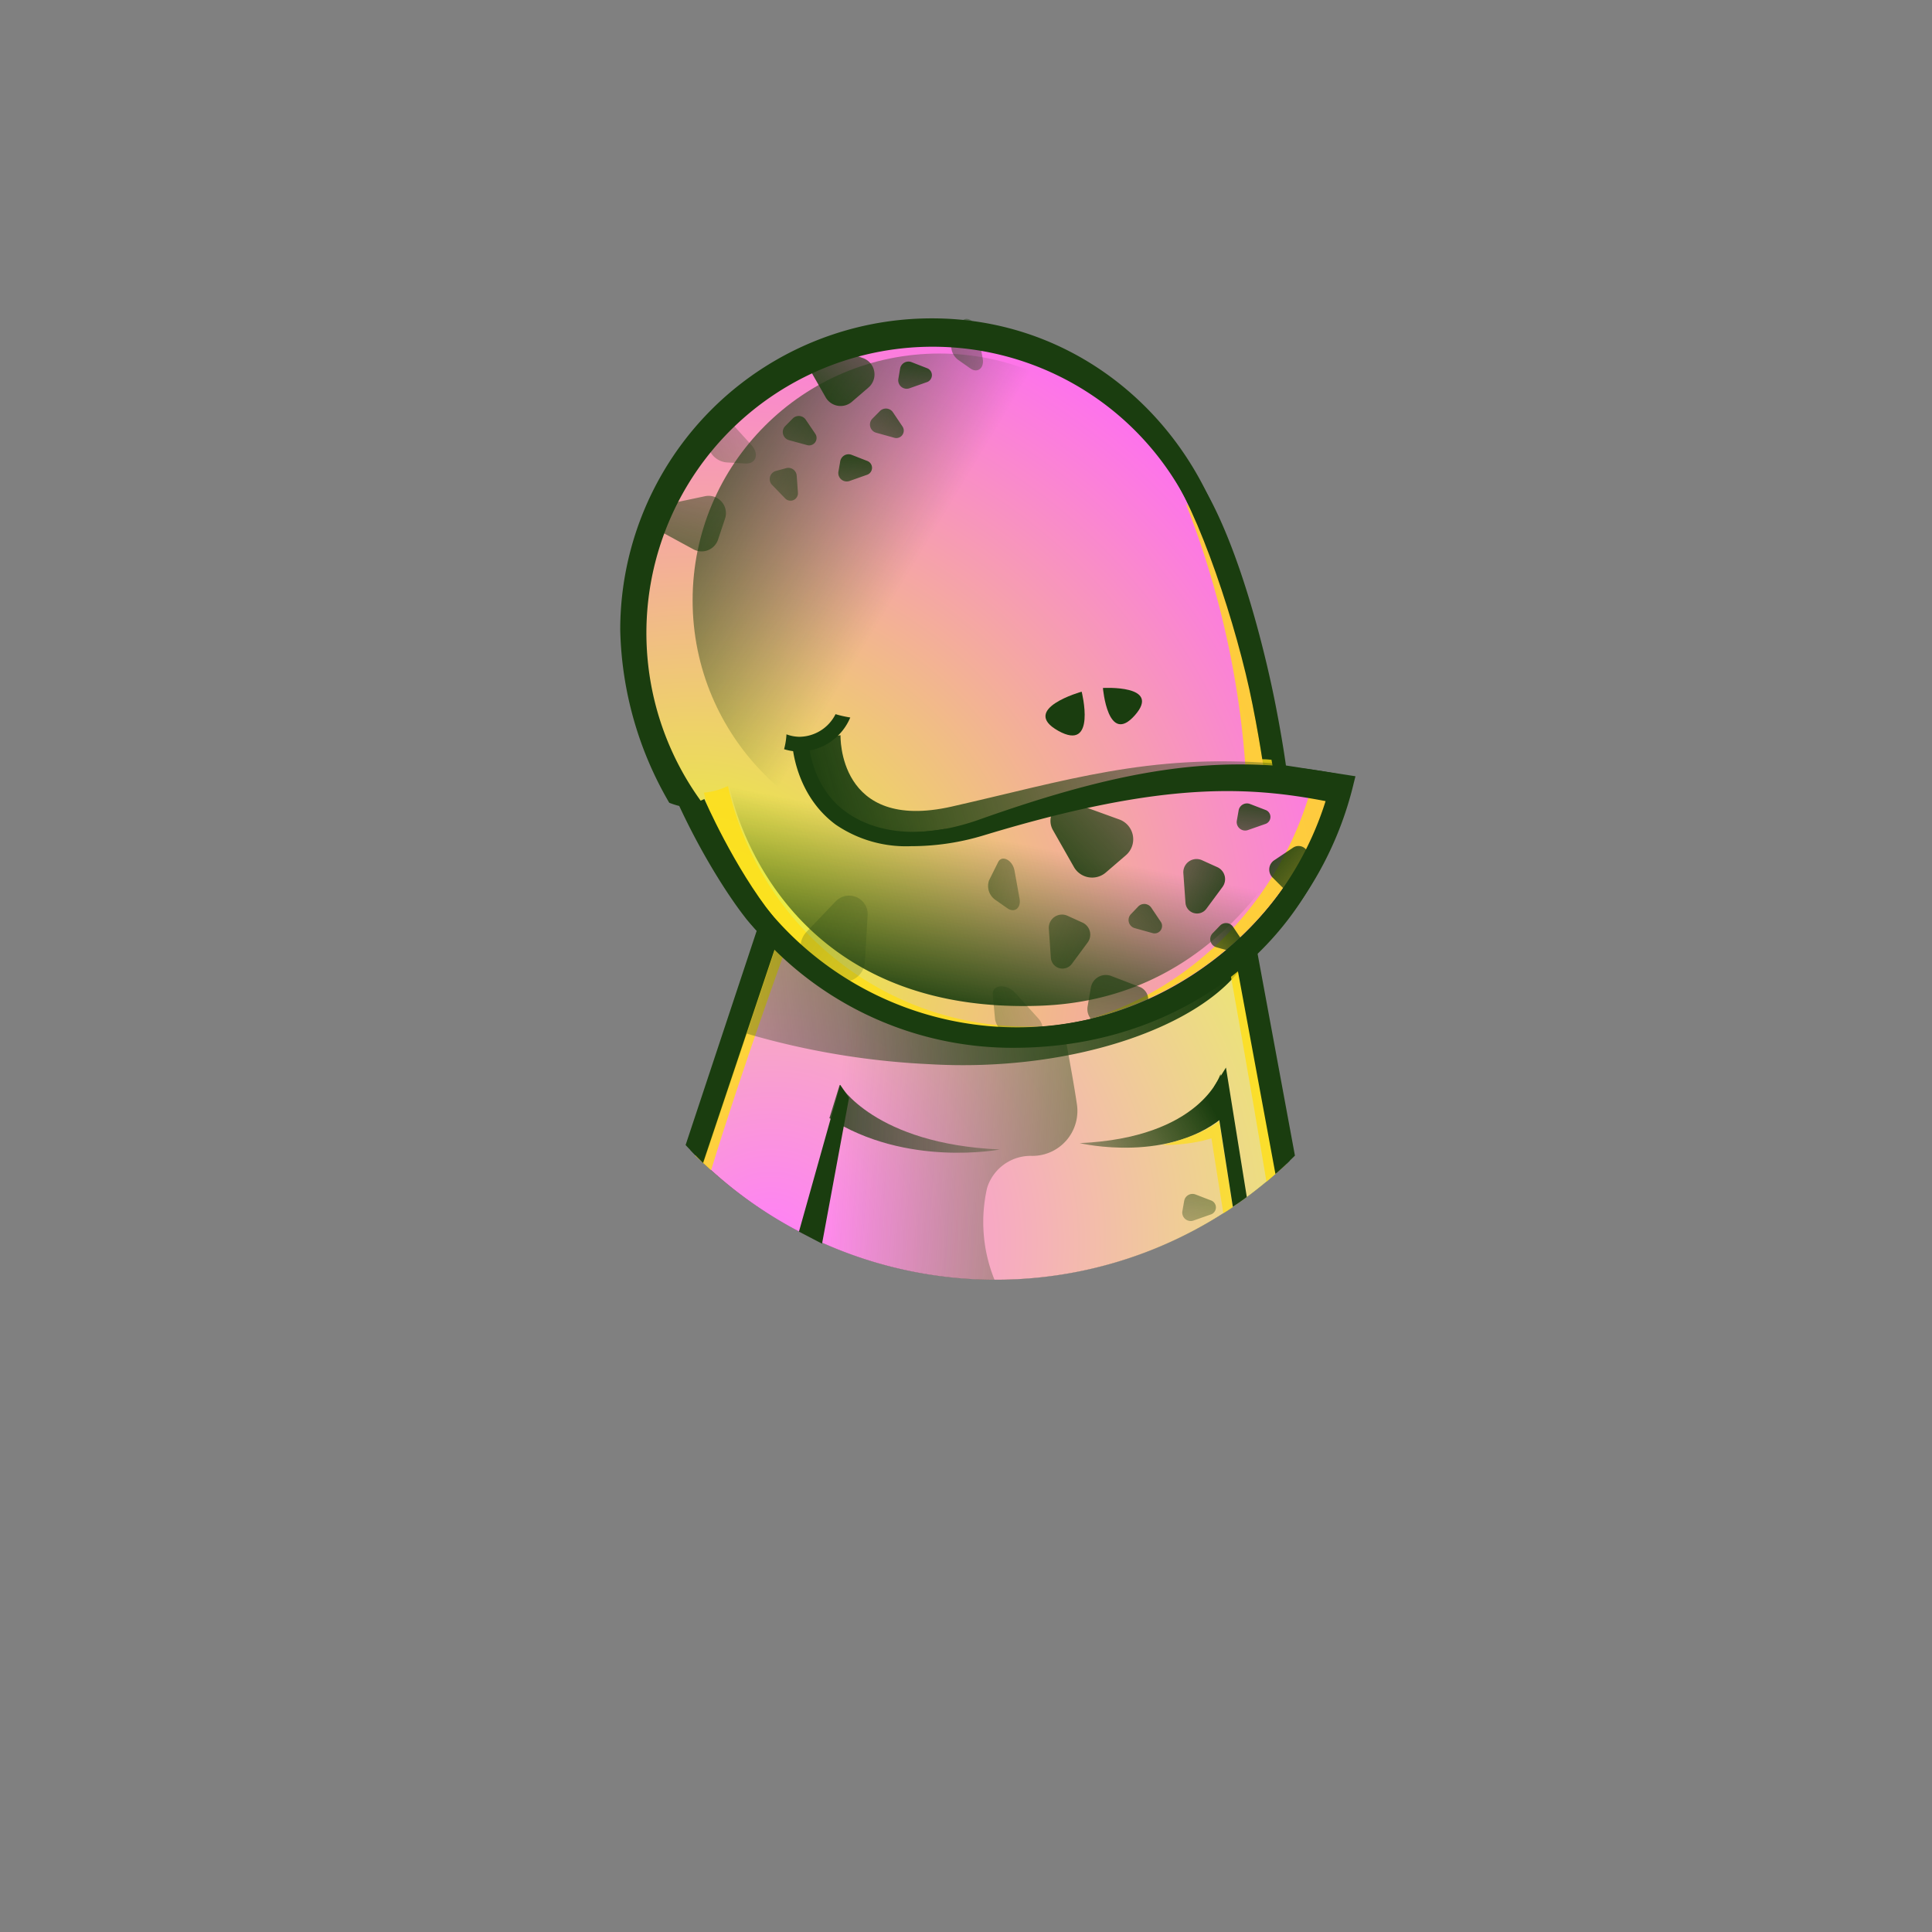 <svg xmlns="http://www.w3.org/2000/svg" xmlns:xlink="http://www.w3.org/1999/xlink" viewBox="0 0 283.46 283.46"><rect x="0" y="0" width="283.46" height="283.46" fill="#808080" stroke="none"/><defs><style>.cls-1{isolation:isolate;}.cls-2{fill:#1a3d0f;}.cls-3{fill:url(#radial-gradient);}.cls-34,.cls-4,.cls-7{fill:#ffde17;}.cls-20,.cls-21,.cls-22,.cls-4,.cls-6{opacity:0.8;}.cls-5{fill:url(#radial-gradient-2);}.cls-10,.cls-11,.cls-12,.cls-13,.cls-14,.cls-15,.cls-16,.cls-17,.cls-18,.cls-19,.cls-20,.cls-21,.cls-22,.cls-23,.cls-24,.cls-25,.cls-26,.cls-27,.cls-28,.cls-29,.cls-30,.cls-31,.cls-32,.cls-33,.cls-35,.cls-36,.cls-8,.cls-9{mix-blend-mode:overlay;}.cls-8{fill:url(#linear-gradient);}.cls-9{fill:url(#linear-gradient-2);}.cls-10{fill:url(#linear-gradient-3);}.cls-11{fill:url(#linear-gradient-4);}.cls-12,.cls-24,.cls-26,.cls-34,.cls-36{opacity:0.7;}.cls-12{fill:url(#linear-gradient-5);}.cls-13{opacity:0.25;fill:url(#linear-gradient-6);}.cls-14{fill:url(#linear-gradient-7);}.cls-15{fill:url(#linear-gradient-8);}.cls-16{opacity:0.6;fill:url(#linear-gradient-9);}.cls-17{fill:url(#linear-gradient-10);}.cls-18{fill:url(#linear-gradient-11);}.cls-19,.cls-27,.cls-28,.cls-35{opacity:0.5;}.cls-19{fill:url(#linear-gradient-12);}.cls-20{fill:url(#linear-gradient-13);}.cls-21{fill:url(#linear-gradient-14);}.cls-22{fill:url(#linear-gradient-15);}.cls-23{fill:url(#linear-gradient-16);}.cls-24{fill:url(#linear-gradient-17);}.cls-25{fill:url(#linear-gradient-18);}.cls-26{fill:url(#linear-gradient-19);}.cls-27{fill:url(#linear-gradient-20);}.cls-28{fill:url(#linear-gradient-21);}.cls-29,.cls-30{opacity:0.35;}.cls-29{fill:url(#linear-gradient-22);}.cls-30{fill:url(#linear-gradient-23);}.cls-31{fill:url(#linear-gradient-24);}.cls-32{fill:url(#linear-gradient-25);}.cls-33{fill:url(#linear-gradient-26);}.cls-35{fill:url(#linear-gradient-27);}.cls-36{fill:url(#linear-gradient-28);}</style><radialGradient id="radial-gradient" cx="113.08" cy="182.32" r="102.23" gradientUnits="userSpaceOnUse"><stop offset="0" stop-color="#ff7ff8"/><stop offset="0.69" stop-color="#edda85"/><stop offset="1" stop-color="#e6ff55"/></radialGradient><radialGradient id="radial-gradient-2" cx="101.79" cy="140.53" r="106.45" gradientUnits="userSpaceOnUse"><stop offset="0" stop-color="#e6ff2a"/><stop offset="0.25" stop-color="#ecdc5a"/><stop offset="0.82" stop-color="#fa86d1"/><stop offset="1" stop-color="#ff6af7"/></radialGradient><linearGradient id="linear-gradient" x1="148.57" y1="123.55" x2="143.46" y2="149.6" gradientUnits="userSpaceOnUse"><stop offset="0" stop-color="#1a3d0f" stop-opacity="0"/><stop offset="0.91" stop-color="#1a3d0f" stop-opacity="0.9"/><stop offset="1" stop-color="#1a3d0f"/></linearGradient><linearGradient id="linear-gradient-2" x1="77.92" y1="153.39" x2="179.88" y2="141.55" xlink:href="#linear-gradient"/><linearGradient id="linear-gradient-3" x1="195.08" y1="68.99" x2="179.58" y2="117.43" gradientTransform="translate(50.56 -59.21) rotate(28.77)" xlink:href="#linear-gradient"/><linearGradient id="linear-gradient-4" x1="127.95" y1="33.66" x2="115.17" y2="73.57" gradientTransform="translate(50.56 -59.21) rotate(28.77)" xlink:href="#linear-gradient"/><linearGradient id="linear-gradient-5" x1="100.77" y1="54.14" x2="88" y2="94.05" gradientTransform="matrix(1, -0.05, 0.05, 1, 5.85, -3.79)" xlink:href="#linear-gradient"/><linearGradient id="linear-gradient-6" x1="207.91" y1="33.58" x2="192.41" y2="82.02" gradientTransform="translate(234.53 -39.04) rotate(102.19)" xlink:href="#linear-gradient"/><linearGradient id="linear-gradient-7" x1="169.99" y1="-18.73" x2="161.71" y2="7.14" gradientTransform="translate(259.38 -20.79) rotate(114.77)" xlink:href="#linear-gradient"/><linearGradient id="linear-gradient-8" x1="106.39" y1="-6.42" x2="100.15" y2="13.06" gradientTransform="translate(285.41 110.1) rotate(169.52)" xlink:href="#linear-gradient"/><linearGradient id="linear-gradient-9" x1="131.66" y1="48.9" x2="125.43" y2="68.38" gradientTransform="matrix(-0.58, -0.81, 0.81, -0.58, 137.22, 211.55)" xlink:href="#linear-gradient"/><linearGradient id="linear-gradient-10" x1="154.55" y1="54.54" x2="148.32" y2="74.02" gradientTransform="translate(285.41 110.1) rotate(169.52)" xlink:href="#linear-gradient"/><linearGradient id="linear-gradient-11" x1="143.43" y1="66.36" x2="137.2" y2="85.84" gradientTransform="translate(285.41 110.1) rotate(169.52)" xlink:href="#linear-gradient"/><linearGradient id="linear-gradient-12" x1="124.67" y1="-61.3" x2="118.44" y2="-41.82" gradientTransform="translate(285.41 110.1) rotate(169.52)" xlink:href="#linear-gradient"/><linearGradient id="linear-gradient-13" x1="89.6" y1="0.93" x2="83.37" y2="20.41" gradientTransform="translate(238.83 184.79) rotate(-155.64)" xlink:href="#linear-gradient"/><linearGradient id="linear-gradient-14" x1="165.35" y1="45.24" x2="159.11" y2="64.72" gradientTransform="translate(238.83 184.79) rotate(-155.64)" xlink:href="#linear-gradient"/><linearGradient id="linear-gradient-15" x1="154.18" y1="51.48" x2="147.95" y2="70.97" gradientTransform="translate(238.83 184.79) rotate(-155.64)" xlink:href="#linear-gradient"/><linearGradient id="linear-gradient-16" x1="77.52" y1="3.32" x2="71.29" y2="22.81" gradientTransform="translate(238.83 184.79) rotate(-155.64)" xlink:href="#linear-gradient"/><linearGradient id="linear-gradient-17" x1="134.72" y1="-41.41" x2="123.47" y2="-6.26" gradientTransform="translate(285.41 110.1) rotate(169.52)" xlink:href="#linear-gradient"/><linearGradient id="linear-gradient-18" x1="84.95" y1="75.57" x2="75.2" y2="106.02" gradientTransform="translate(70.58 198.83) rotate(-85.11)" xlink:href="#linear-gradient"/><linearGradient id="linear-gradient-19" x1="75.16" y1="56.54" x2="65.42" y2="86.99" gradientTransform="translate(70.58 198.83) rotate(-85.11)" xlink:href="#linear-gradient"/><linearGradient id="linear-gradient-20" x1="196.16" y1="19.71" x2="186.42" y2="50.16" gradientTransform="matrix(0.06, 0.93, -0.75, -0.2, 169.28, -36.98)" xlink:href="#linear-gradient"/><linearGradient id="linear-gradient-21" x1="111.09" y1="20.43" x2="101.35" y2="50.88" gradientTransform="matrix(0.06, 0.93, -0.75, -0.2, 169.28, -36.98)" xlink:href="#linear-gradient"/><linearGradient id="linear-gradient-22" x1="225.63" y1="67.83" x2="213.7" y2="105.11" gradientTransform="matrix(0.54, 0.76, -0.74, 0.23, 103.68, -37.51)" xlink:href="#linear-gradient"/><linearGradient id="linear-gradient-23" x1="120.63" y1="48.02" x2="108.7" y2="85.3" gradientTransform="matrix(0.54, 0.76, -0.74, 0.23, 103.68, -37.51)" xlink:href="#linear-gradient"/><linearGradient id="linear-gradient-24" x1="212.64" y1="95.33" x2="118.28" y2="120.59" xlink:href="#linear-gradient"/><linearGradient id="linear-gradient-25" x1="147.79" y1="177.62" x2="177.26" y2="161.4" xlink:href="#linear-gradient"/><linearGradient id="linear-gradient-26" x1="161.68" y1="164.26" x2="112.91" y2="164.07" xlink:href="#linear-gradient"/><linearGradient id="linear-gradient-27" x1="122.97" y1="163.91" x2="164.51" y2="166.72" xlink:href="#linear-gradient"/><linearGradient id="linear-gradient-28" x1="144.05" y1="91.86" x2="103.8" y2="67.41" gradientUnits="userSpaceOnUse"><stop offset="0.28" stop-color="#1a3d0f" stop-opacity="0"/><stop offset="0.93" stop-color="#1a3d0f" stop-opacity="0.9"/><stop offset="1" stop-color="#1a3d0f"/></linearGradient></defs><g class="cls-1"><g id="Layer_3" data-name="Layer 3"><path class="cls-2" d="M198.87,113.89l-10.2-1.58c-.27-1.93-.8-5.28-1.67-9.63-.76-3.79-4.86-23.2-11.59-33.05,0,0-10.74-16.31-30.72-21.23-8.67-.71-30.08-.32-44.7,18.11-18.71,23.6,2.35,58.95,9,67.66l.5.65,0,0c.49.6,1,1.18,1.53,1.75l0,0L100.59,168a62.21,62.21,0,0,0,89.4,1.55l-5.52-29.84a50.88,50.88,0,0,0,14.17-24.9Z"/><path class="cls-3" d="M146,187.76a62,62,0,0,0,41.27-15.64l-5.47-31.58c-8.36,6.35-21.29,12.59-32.58,12.59A49.68,49.68,0,0,1,114,138.4l-10.8,32.22A62,62,0,0,0,146,187.76Z"/><path class="cls-4" d="M104.33,171.7c4.58-15,10.91-32.36,10.91-32.36l-2-2.6L102,169.57C102.78,170.31,103.56,171,104.33,171.7Z"/><path class="cls-5" d="M149.75,120.1l-1.73.49a14.12,14.12,0,0,0,4.64-2.48,86.76,86.76,0,0,1,17.72-3.27c2.31-1.22,2.82-.08,5.21-.5,4.16-.73,8.26-1.63,9.3.59l.8.07-.08-.71s-.52-4.33-1.85-11c-1.15-5.76-2.38-13.34-4.66-19.76a29.5,29.5,0,0,0-4.79-11.36C142.2,23.47,103.79,61.09,98.89,69.3a11.15,11.15,0,0,1-2,3.3l-.51.62c-.19.27-.43.6-.5.71a21.32,21.32,0,0,0-1.22,2.13,1.15,1.15,0,0,0-.06.17A9.63,9.63,0,0,1,93.78,78a9.18,9.18,0,0,1,.57,3.21c0,6.4-.59,12.72-.92,19.11-.3,5.69,2.28,9.12,5.65,13.51a6.33,6.33,0,0,1,1.1,2.26c1.06,0-.22,2.48,1,2.14l.41-.4,1.22-.14c.89-.23-2.22-.48,7.81,15.3,8.72,10.85,23.6,17.79,38.57,17.79,21.35,0,39.91-14.77,45.9-34.18C172.36,113.16,160.08,117.12,149.75,120.1Zm-15.25,3.14c-.51,0-1,0-1.49,0-15.21,0-16.68-14.12-16.69-14.27l1.11-.1c.06.57,1.49,14.1,17,13.21a40,40,0,0,0,4.19-.47,10.24,10.24,0,0,0,5.12.08A49.93,49.93,0,0,1,134.5,123.24Z"/><g class="cls-6"><path class="cls-7" d="M192.22,116.17c-4.61,15.83-16.92,28.64-32.15,33.24a49.13,49.13,0,0,0,35.05-32.86C194.13,116.4,193.18,116.29,192.22,116.17Z"/></g><path class="cls-4" d="M174,73.93a131.08,131.08,0,0,1,8.8,39.62l4.39,1.8S182,80.28,174,73.93Z"/><path class="cls-8" d="M174.8,117.5a2.23,2.23,0,0,1-2.1-1.56l-9.29.81-56.36-1.2s6,33.58,45.77,32c22.74-.91,34.44-17.62,40.13-30.52C186.9,117.22,180.86,117.47,174.8,117.5Z"/><g class="cls-6"><path class="cls-7" d="M150.72,150.62a45,45,0,0,1-43.9-35.27l-.33.1a9.25,9.25,0,0,1-3.21.84,45,45,0,0,0,49.51,34.23C152.1,150.55,151.42,150.62,150.72,150.62Z"/></g><path class="cls-9" d="M182.6,141.34l-.8-.8c-8.36,6.35-21.29,12.59-32.58,12.59A49.68,49.68,0,0,1,114,138.4l-4.44,13.25a114.12,114.12,0,0,0,26.72,4.48C157.41,157.39,176.6,150.53,182.6,141.34Z"/><path class="cls-10" d="M165.2,125.47,162.26,128a3.08,3.08,0,0,1-4.7-.8l-3.08-5.42a2.71,2.71,0,0,1,3.28-3.89l6.46,2.34A3.09,3.09,0,0,1,165.2,125.47Z"/><path class="cls-11" d="M127.43,56.85,125,58.94a2.53,2.53,0,0,1-3.87-.66l-2.54-4.46a2.23,2.23,0,0,1,2.7-3.2l5.33,1.92A2.54,2.54,0,0,1,127.43,56.85Z"/><path class="cls-12" d="M106.37,76.11l-1,3a2.54,2.54,0,0,1-3.64,1.48l-4.51-2.45a2.24,2.24,0,0,1,.6-4.15l5.54-1.17A2.54,2.54,0,0,1,106.37,76.11Z"/><path class="cls-13" d="M122.17,143.55l-3.27-2.08a3.09,3.09,0,0,1-.58-4.74l4.31-4.5a2.72,2.72,0,0,1,4.67,2l-.4,6.86A3.08,3.08,0,0,1,122.17,143.55Z"/><path class="cls-14" d="M188.17,130.21l-1.47-1.47a1.64,1.64,0,0,1,.26-2.53l2.77-1.85a1.45,1.45,0,0,1,2.19,1.6l-1,3.53A1.65,1.65,0,0,1,188.17,130.21Z"/><path class="cls-15" d="M181.46,120.44l.27-1.54a1.24,1.24,0,0,1,1.67-.94l2.34.9a1.09,1.09,0,0,1,0,2l-2.6.91A1.24,1.24,0,0,1,181.46,120.44Z"/><path class="cls-16" d="M113.82,69.1l1.51-.41a1.23,1.23,0,0,1,1.56,1.1l.18,2.5a1.09,1.09,0,0,1-1.86.85l-1.94-2A1.24,1.24,0,0,1,113.82,69.1Z"/><path class="cls-17" d="M123,69.27l.27-1.54a1.24,1.24,0,0,1,1.67-1l2.33.91a1.08,1.08,0,0,1,0,2l-2.6.92A1.24,1.24,0,0,1,123,69.27Z"/><path class="cls-18" d="M131.8,55.62l.26-1.54a1.25,1.25,0,0,1,1.67-.95l2.34.91a1.09,1.09,0,0,1,0,2l-2.61.92A1.24,1.24,0,0,1,131.8,55.62Z"/><path class="cls-19" d="M173.47,177.74l.27-1.54a1.24,1.24,0,0,1,1.66-.95l2.34.9a1.09,1.09,0,0,1,0,2l-2.61.92A1.24,1.24,0,0,1,173.47,177.74Z"/><path class="cls-20" d="M165.93,134.12,167,133a1.24,1.24,0,0,1,1.91.17l1.4,2.08a1.09,1.09,0,0,1-1.19,1.66l-2.66-.74A1.24,1.24,0,0,1,165.93,134.12Z"/><path class="cls-21" d="M115.21,62.51l1.1-1.11a1.24,1.24,0,0,1,1.91.18l1.4,2.07a1.09,1.09,0,0,1-1.19,1.66l-2.67-.73A1.24,1.24,0,0,1,115.21,62.51Z"/><path class="cls-22" d="M128,61.42l1.1-1.11a1.24,1.24,0,0,1,1.91.18l1.4,2.08a1.09,1.09,0,0,1-1.2,1.66l-2.66-.74A1.24,1.24,0,0,1,128,61.42Z"/><path class="cls-23" d="M177.93,136.91,179,135.8a1.24,1.24,0,0,1,1.91.18l1.4,2.08a1.09,1.09,0,0,1-1.19,1.66l-2.66-.74A1.24,1.24,0,0,1,177.93,136.91Z"/><path class="cls-24" d="M159.57,147.68l.48-2.78a2.23,2.23,0,0,1,3-1.7l4.22,1.62a2,2,0,0,1-.06,3.69l-4.7,1.66A2.24,2.24,0,0,1,159.57,147.68Z"/><path class="cls-25" d="M176.42,126.24l2.21,1a1.93,1.93,0,0,1,.73,2.9L177,133.33a1.7,1.7,0,0,1-3.07-.89l-.31-4.31A1.94,1.94,0,0,1,176.42,126.24Z"/><path class="cls-26" d="M156.64,134.37l2.2,1a1.94,1.94,0,0,1,.74,2.91l-2.33,3.15a1.71,1.71,0,0,1-3.07-.9l-.3-4.3A1.94,1.94,0,0,1,156.64,134.37Z"/><path class="cls-27" d="M147.79,133.25,146,132a2.48,2.48,0,0,1-.89-2.83l1.34-2.69c.55-1.09,2.11-.29,2.39,1.22l.74,4.1C149.86,133.21,148.86,134,147.79,133.25Z"/><path class="cls-28" d="M142.36,54.05l-1.76-1.24a2.5,2.5,0,0,1-.9-2.84l1.35-2.68c.54-1.09,2.11-.29,2.38,1.21l.75,4.1C144.44,54,143.43,54.81,142.36,54.05Z"/><path class="cls-29" d="M151.35,152.11l-2.64-.15A3,3,0,0,1,146,149.6l-.34-3.66c-.14-1.48,2-1.67,3.26-.29l3.43,3.78C153.48,150.72,153,152.21,151.35,152.11Z"/><path class="cls-30" d="M109.31,68l-2.64-.15a3.07,3.07,0,0,1-2.77-2.36l-.34-3.67c-.14-1.48,2-1.67,3.27-.28l3.43,3.77C111.44,66.64,110.91,68.12,109.31,68Z"/><path class="cls-31" d="M116.32,109l7-1.13s-.48,14.27,16.31,10.47S168.41,110.56,187,112l-.19,2.39s-23.19.6-40.58,6.6S117.79,118.05,116.32,109Z"/><path class="cls-2" d="M185.2,111.39c.82,0,1.64.12,2.45.21-.28-1.93-.78-4.94-1.54-8.74-.64-3.2-5.47-26.42-13.31-35.16-.53.59-1,.21-1.74.62,4.79,6.51,10.44,23.63,12.7,35C184.44,106.71,184.9,109.48,185.2,111.39Z"/><path class="cls-32" d="M179.07,157.59s-2.87,9.33-20.66,10.13c0,0,13.5,3.2,21.72-4.4Z"/><path class="cls-33" d="M123.2,159.16s5.1,8.69,23.49,9.49c0,0-13.73,2.67-25-4.6Z"/><path class="cls-2" d="M103.15,170.62l11.43-34.1-2.27-.76-11,33C101.91,169.41,102.52,170,103.15,170.62Z"/><path class="cls-4" d="M188.77,170.74l-5.92-30.2-2.33,2.31s2.73,15,5.29,30.53C186.83,172.53,187.81,171.64,188.77,170.74Z"/><path class="cls-34" d="M176.54,167.35l1.2-.33,1.74,11c.47-.3.94-.59,1.39-.9l-2-12.65s-2.09,2-8.35,3.51A25.43,25.43,0,0,0,176.54,167.35Z"/><path class="cls-2" d="M182.93,175.63l-3.06-19-1.74,2.8,2.75,17.63C181.57,176.62,182.26,176.13,182.93,175.63Z"/><path class="cls-2" d="M189.21,170.32l-5.81-31.38-2.33.56,6.06,32.74C187.83,171.62,188.53,171,189.21,170.32Z"/><path class="cls-35" d="M145.91,187.76a22.55,22.55,0,0,1-1.09-13.45,6.69,6.69,0,0,1,6.62-4.72A6.6,6.6,0,0,0,158,162c-.56-3.75-1.26-7.3-1.73-10-2.26.42-4.82,1.2-7,1.2a49.49,49.49,0,0,1-32.35-12.07c-4.15,9.17-6.72,21.57-6.81,35.26A61.94,61.94,0,0,0,145.91,187.76Z"/><polygon class="cls-2" points="117.22 180.71 123.27 159.16 124.57 161.06 120.61 182.47 117.22 180.71"/><path class="cls-2" d="M103.34,117.23s4.32,10,10.15,17.3l-2.51.61s-8.59-15-9.27-17.18Z"/><path class="cls-2" d="M122.59,104.78a6,6,0,0,1-5.33,3.32,5.55,5.55,0,0,1-1.87-.36,10.44,10.44,0,0,1-.35,2.18,7.75,7.75,0,0,0,2.22.35,8.14,8.14,0,0,0,7.49-5C124,105.15,123.31,105,122.59,104.78Z"/><circle class="cls-36" cx="137.83" cy="88.08" r="36.21"/><path class="cls-2" d="M133.68,124.15A18.29,18.29,0,0,1,122.63,121c-6-4.42-6.38-11.7-6.4-12l2.4-.09c0,.06.33,6.47,5.44,10.18,4.39,3.19,11.18,4.15,19.63,1.15,21.87-7.76,36.05-9.8,52.58-6.7l.09,4.38c-12.49-2.62-25.12-3.53-52,4.63A36.51,36.51,0,0,1,133.68,124.15Z"/><path class="cls-2" d="M158.7,101.48s-9.14,2.55-3.44,5.74S158.7,101.48,158.7,101.48Z"/><path class="cls-2" d="M161.82,100.94s8.67-.52,4.69,4S161.82,100.94,161.82,100.94Z"/><path class="cls-2" d="M103.79,118.79a42,42,0,1,1,71.65-42.47,6.15,6.15,0,0,1,3.08-.72C171.78,58.77,156,46.71,136.75,46.71A45.7,45.7,0,0,0,91,92.42a52.45,52.45,0,0,0,7.19,25.36C100.94,118.86,101.47,118.11,103.79,118.79Z"/><path class="cls-2" d="M195.4,114.23a47.43,47.43,0,0,1-83.81,17.91c-.57.56-1.49,2-2.21,2.4a49.61,49.61,0,0,0,39.71,19.19c25-.14,44.77-16.13,48.67-39.1Z"/></g></g></svg>